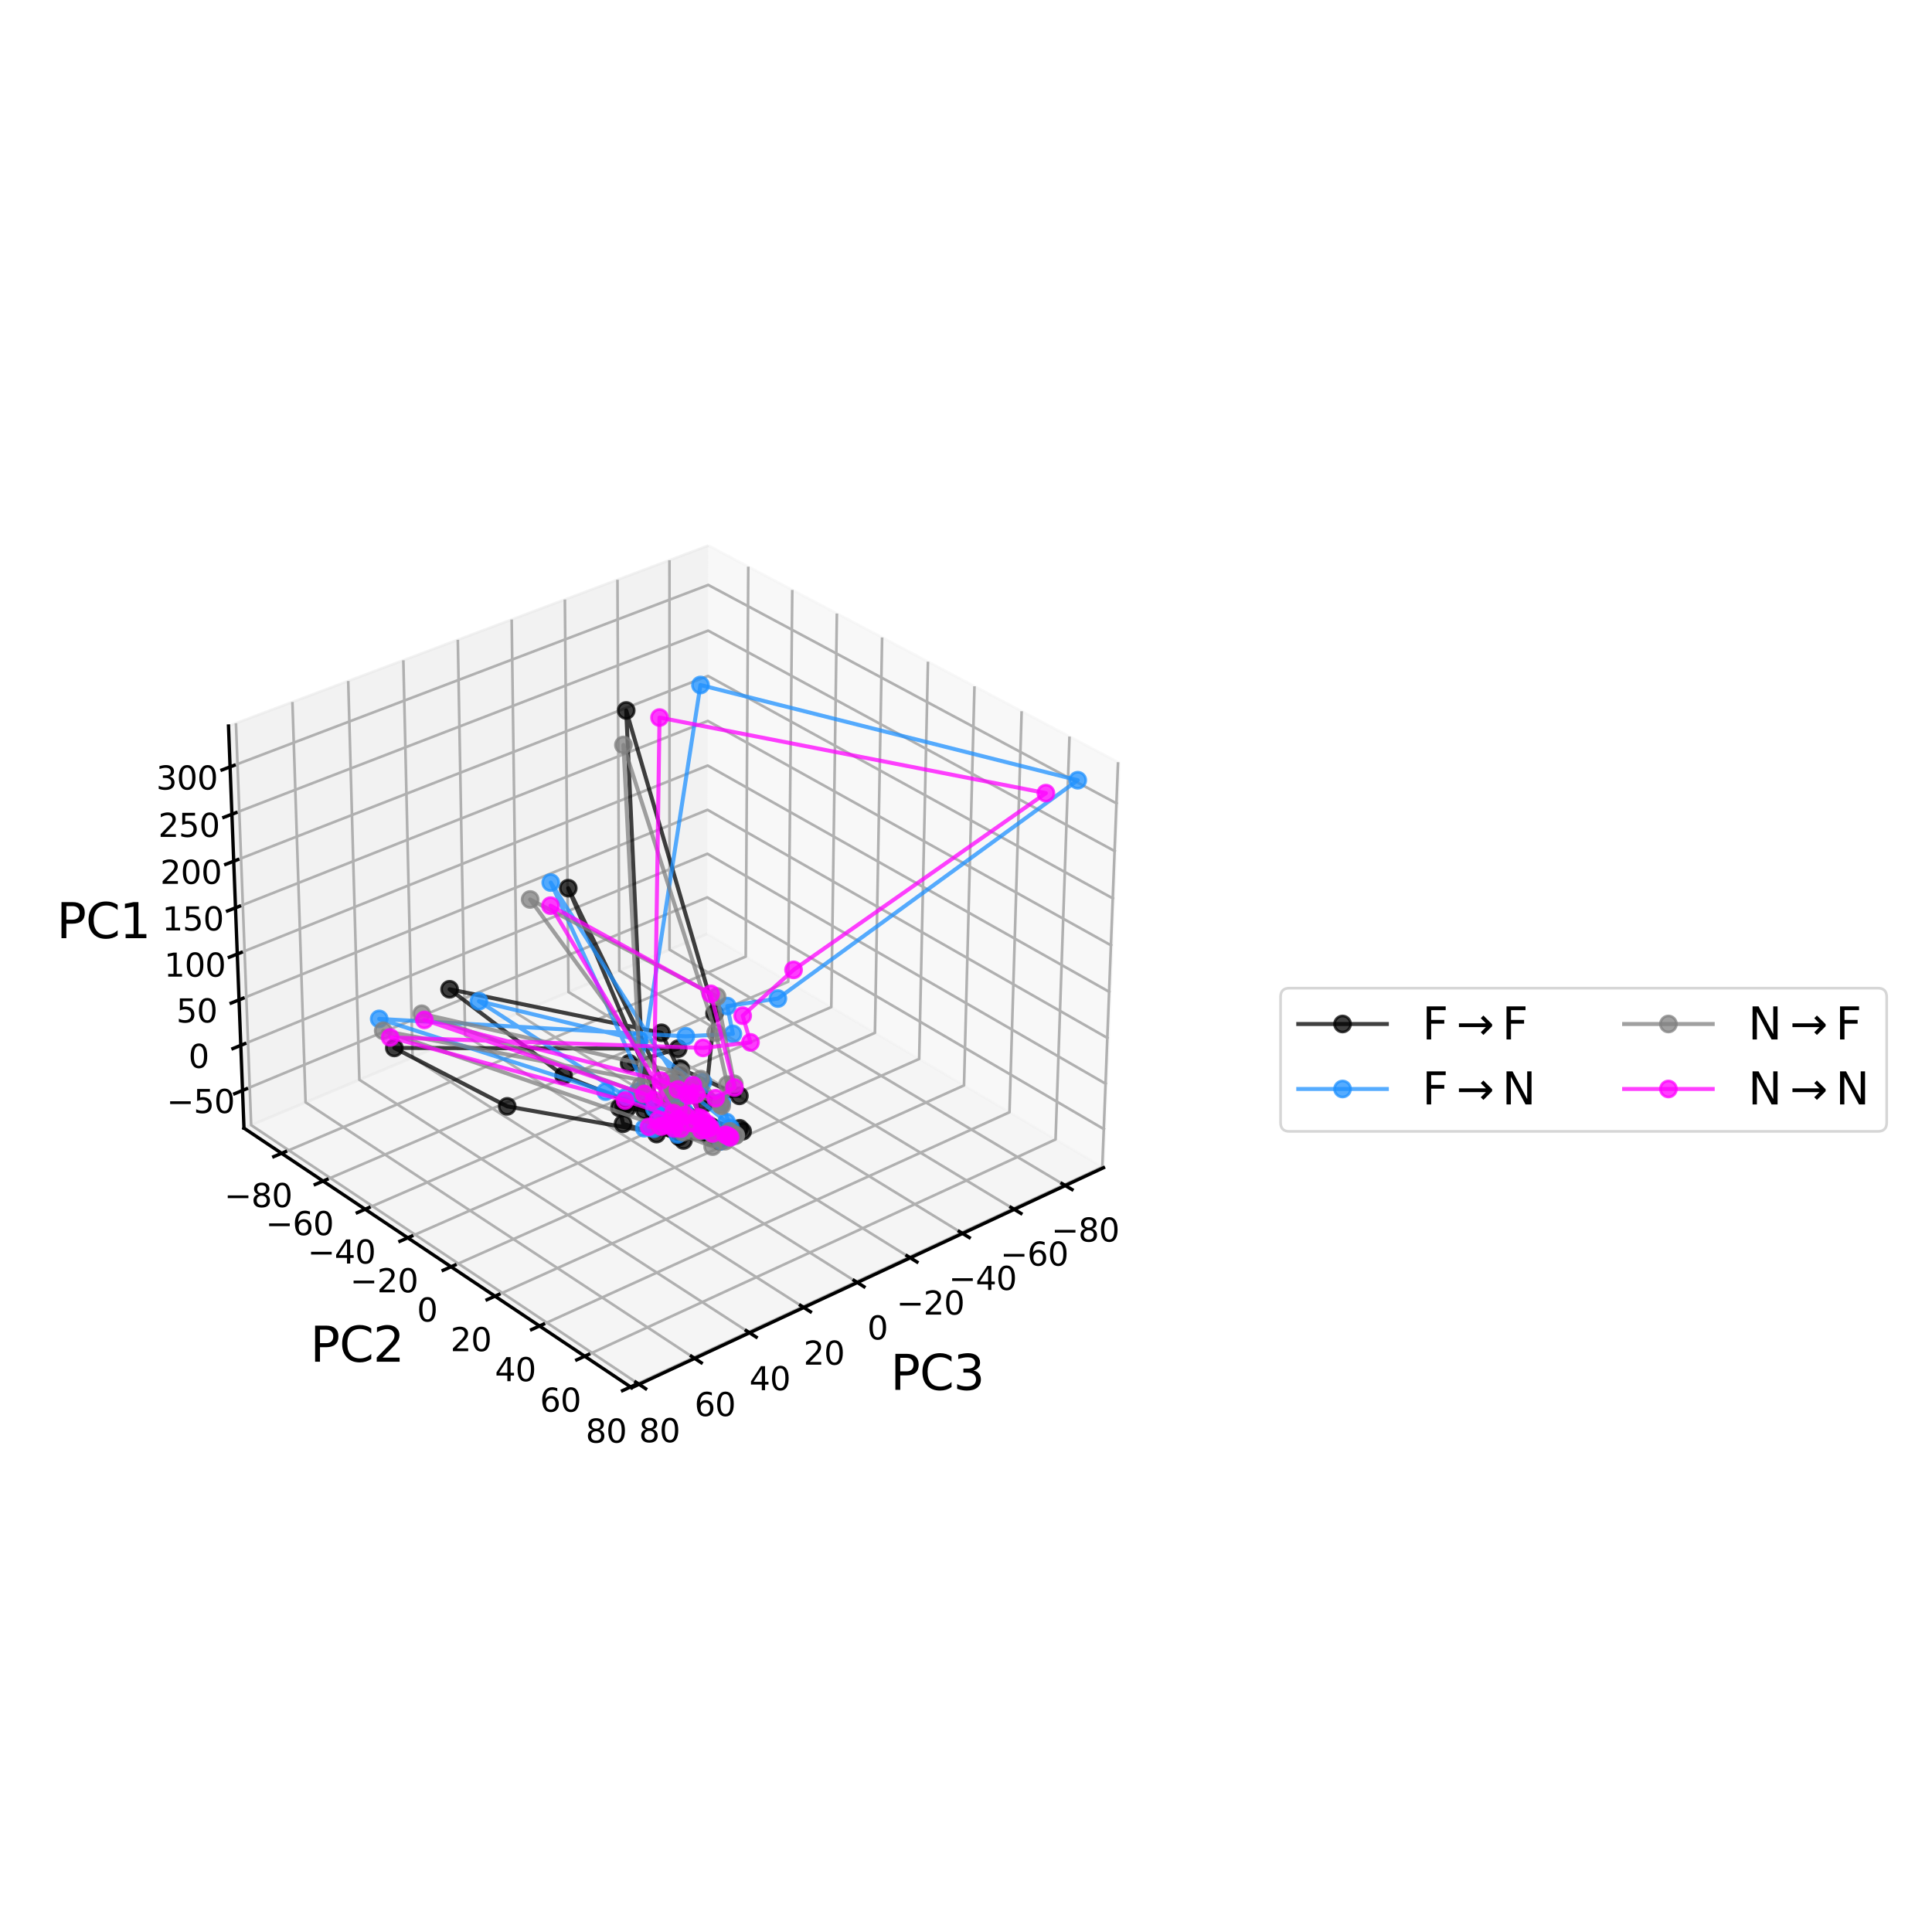 <?xml version="1.0" encoding="utf-8" standalone="no"?>
<!DOCTYPE svg PUBLIC "-//W3C//DTD SVG 1.1//EN"
  "http://www.w3.org/Graphics/SVG/1.1/DTD/svg11.dtd">
<svg xmlns:xlink="http://www.w3.org/1999/xlink" width="720pt" height="720pt" viewBox="0 0 720 720" xmlns="http://www.w3.org/2000/svg" version="1.1">
 <defs>
  <style type="text/css">*{stroke-linejoin: round; stroke-linecap: butt}</style>
 </defs>
 <g id="figure_1">
  <g id="patch_1">
   <path d="M 0 720 
L 720 720 
L 720 0 
L 0 0 
z
" style="fill: #ffffff"/>
  </g>
  <g id="patch_2">
   <path d="M 19.44 584.771 
L 468.981 584.771 
L 468.981 135.229 
L 19.44 135.229 
z
" style="fill: #ffffff"/>
  </g>
  <g id="pane3d_1">
   <g id="patch_3">
    <path d="M 263.541 348.021 
L 411.248 435.176 
L 417.132 284.302 
L 263.996 203.319 
" style="fill: #f2f2f2; opacity: 0.5; stroke: #f2f2f2; stroke-linejoin: miter"/>
   </g>
  </g>
  <g id="pane3d_2">
   <g id="patch_4">
    <path d="M 263.541 348.021 
L 90.922 420.426 
L 85.157 270.572 
L 263.996 203.319 
" style="fill: #e6e6e6; opacity: 0.5; stroke: #e6e6e6; stroke-linejoin: miter"/>
   </g>
  </g>
  <g id="pane3d_3">
   <g id="patch_5">
    <path d="M 263.541 348.021 
L 90.922 420.426 
L 235.425 517.161 
L 411.248 435.176 
" style="fill: #ececec; opacity: 0.5; stroke: #ececec; stroke-linejoin: miter"/>
   </g>
  </g>
  <g id="grid3d_1">
   <g id="Line3DCollection_1">
    <path d="M 397.006 441.816 
L 249.517 353.904 
L 249.49 208.774 
" style="fill: none; stroke: #b0b0b0"/>
    <path d="M 377.977 450.689 
L 230.791 361.758 
L 230.115 216.06 
" style="fill: none; stroke: #b0b0b0"/>
    <path d="M 358.721 459.669 
L 211.854 369.701 
L 210.513 223.432 
" style="fill: none; stroke: #b0b0b0"/>
    <path d="M 339.232 468.756 
L 192.702 377.734 
L 190.682 230.889 
" style="fill: none; stroke: #b0b0b0"/>
    <path d="M 319.507 477.954 
L 173.333 385.859 
L 170.617 238.435 
" style="fill: none; stroke: #b0b0b0"/>
    <path d="M 299.542 487.263 
L 153.741 394.076 
L 150.314 246.07 
" style="fill: none; stroke: #b0b0b0"/>
    <path d="M 279.332 496.687 
L 133.924 402.389 
L 129.768 253.796 
" style="fill: none; stroke: #b0b0b0"/>
    <path d="M 258.872 506.227 
L 113.878 410.797 
L 108.976 261.615 
" style="fill: none; stroke: #b0b0b0"/>
    <path d="M 238.158 515.886 
L 93.597 419.304 
L 87.933 269.528 
" style="fill: none; stroke: #b0b0b0"/>
   </g>
  </g>
  <g id="grid3d_2">
   <g id="Line3DCollection_2">
    <path d="M 278.863 211.181 
L 277.908 356.499 
L 104.937 429.807 
" style="fill: none; stroke: #b0b0b0"/>
    <path d="M 295.258 219.851 
L 293.746 365.844 
L 120.396 440.156 
" style="fill: none; stroke: #b0b0b0"/>
    <path d="M 311.88 228.642 
L 309.795 375.314 
L 136.073 450.651 
" style="fill: none; stroke: #b0b0b0"/>
    <path d="M 328.734 237.555 
L 326.061 384.911 
L 151.972 461.294 
" style="fill: none; stroke: #b0b0b0"/>
    <path d="M 345.825 246.593 
L 342.548 394.639 
L 168.099 472.09 
" style="fill: none; stroke: #b0b0b0"/>
    <path d="M 363.158 255.759 
L 359.26 404.5 
L 184.458 483.041 
" style="fill: none; stroke: #b0b0b0"/>
    <path d="M 380.738 265.056 
L 376.202 414.496 
L 201.054 494.152 
" style="fill: none; stroke: #b0b0b0"/>
    <path d="M 398.57 274.486 
L 393.378 424.631 
L 217.893 505.424 
" style="fill: none; stroke: #b0b0b0"/>
    <path d="M 416.66 284.052 
L 410.794 434.907 
L 234.979 516.862 
" style="fill: none; stroke: #b0b0b0"/>
   </g>
  </g>
  <g id="grid3d_3">
   <g id="Line3DCollection_3">
    <path d="M 90.382 406.375 
L 263.584 334.432 
L 411.799 421.034 
" style="fill: none; stroke: #b0b0b0"/>
    <path d="M 89.735 389.567 
L 263.635 318.181 
L 412.459 404.116 
" style="fill: none; stroke: #b0b0b0"/>
    <path d="M 89.083 372.622 
L 263.686 301.805 
L 413.124 387.058 
" style="fill: none; stroke: #b0b0b0"/>
    <path d="M 88.426 355.539 
L 263.738 285.302 
L 413.795 369.86 
" style="fill: none; stroke: #b0b0b0"/>
    <path d="M 87.764 338.316 
L 263.79 268.67 
L 414.471 352.52 
" style="fill: none; stroke: #b0b0b0"/>
    <path d="M 87.095 320.951 
L 263.843 251.909 
L 415.153 335.036 
" style="fill: none; stroke: #b0b0b0"/>
    <path d="M 86.422 303.443 
L 263.896 235.016 
L 415.841 317.406 
" style="fill: none; stroke: #b0b0b0"/>
    <path d="M 85.743 285.79 
L 263.95 217.991 
L 416.534 299.629 
" style="fill: none; stroke: #b0b0b0"/>
   </g>
  </g>
  <g id="axis3d_1">
   <g id="line2d_1">
    <path d="M 411.248 435.176 
L 235.425 517.161 
" style="fill: none; stroke: #000000; stroke-width: 1.25; stroke-linecap: square"/>
   </g>
   <g id="xtick_1">
    <g id="line2d_2">
     <path d="M 395.753 441.069 
L 399.516 443.313 
" style="fill: none; stroke: #000000; stroke-width: 1.25; stroke-linecap: square"/>
    </g>
    <g id="text_1">
     <!-- −80 -->
     <g transform="translate(391.796 462.708) scale(0.12 -0.12)">
      <defs>
       <path id="DejaVuSans-2212" d="M 678 2272 
L 4684 2272 
L 4684 1741 
L 678 1741 
L 678 2272 
z
" transform="scale(0.016)"/>
       <path id="DejaVuSans-38" d="M 2034 2216 
Q 1584 2216 1326 1975 
Q 1069 1734 1069 1313 
Q 1069 891 1326 650 
Q 1584 409 2034 409 
Q 2484 409 2743 651 
Q 3003 894 3003 1313 
Q 3003 1734 2745 1975 
Q 2488 2216 2034 2216 
z
M 1403 2484 
Q 997 2584 770 2862 
Q 544 3141 544 3541 
Q 544 4100 942 4425 
Q 1341 4750 2034 4750 
Q 2731 4750 3128 4425 
Q 3525 4100 3525 3541 
Q 3525 3141 3298 2862 
Q 3072 2584 2669 2484 
Q 3125 2378 3379 2068 
Q 3634 1759 3634 1313 
Q 3634 634 3220 271 
Q 2806 -91 2034 -91 
Q 1263 -91 848 271 
Q 434 634 434 1313 
Q 434 1759 690 2068 
Q 947 2378 1403 2484 
z
M 1172 3481 
Q 1172 3119 1398 2916 
Q 1625 2713 2034 2713 
Q 2441 2713 2670 2916 
Q 2900 3119 2900 3481 
Q 2900 3844 2670 4047 
Q 2441 4250 2034 4250 
Q 1625 4250 1398 4047 
Q 1172 3844 1172 3481 
z
" transform="scale(0.016)"/>
       <path id="DejaVuSans-30" d="M 2034 4250 
Q 1547 4250 1301 3770 
Q 1056 3291 1056 2328 
Q 1056 1369 1301 889 
Q 1547 409 2034 409 
Q 2525 409 2770 889 
Q 3016 1369 3016 2328 
Q 3016 3291 2770 3770 
Q 2525 4250 2034 4250 
z
M 2034 4750 
Q 2819 4750 3233 4129 
Q 3647 3509 3647 2328 
Q 3647 1150 3233 529 
Q 2819 -91 2034 -91 
Q 1250 -91 836 529 
Q 422 1150 422 2328 
Q 422 3509 836 4129 
Q 1250 4750 2034 4750 
z
" transform="scale(0.016)"/>
      </defs>
      <use xlink:href="#DejaVuSans-2212"/>
      <use xlink:href="#DejaVuSans-38" x="83.789"/>
      <use xlink:href="#DejaVuSans-30" x="147.412"/>
     </g>
    </g>
   </g>
   <g id="xtick_2">
    <g id="line2d_3">
     <path d="M 376.726 449.934 
L 380.483 452.204 
" style="fill: none; stroke: #000000; stroke-width: 1.25; stroke-linecap: square"/>
    </g>
    <g id="text_2">
     <!-- −60 -->
     <g transform="translate(372.786 471.664) scale(0.12 -0.12)">
      <defs>
       <path id="DejaVuSans-36" d="M 2113 2584 
Q 1688 2584 1439 2293 
Q 1191 2003 1191 1497 
Q 1191 994 1439 701 
Q 1688 409 2113 409 
Q 2538 409 2786 701 
Q 3034 994 3034 1497 
Q 3034 2003 2786 2293 
Q 2538 2584 2113 2584 
z
M 3366 4563 
L 3366 3988 
Q 3128 4100 2886 4159 
Q 2644 4219 2406 4219 
Q 1781 4219 1451 3797 
Q 1122 3375 1075 2522 
Q 1259 2794 1537 2939 
Q 1816 3084 2150 3084 
Q 2853 3084 3261 2657 
Q 3669 2231 3669 1497 
Q 3669 778 3244 343 
Q 2819 -91 2113 -91 
Q 1303 -91 875 529 
Q 447 1150 447 2328 
Q 447 3434 972 4092 
Q 1497 4750 2381 4750 
Q 2619 4750 2861 4703 
Q 3103 4656 3366 4563 
z
" transform="scale(0.016)"/>
      </defs>
      <use xlink:href="#DejaVuSans-2212"/>
      <use xlink:href="#DejaVuSans-36" x="83.789"/>
      <use xlink:href="#DejaVuSans-30" x="147.412"/>
     </g>
    </g>
   </g>
   <g id="xtick_3">
    <g id="line2d_4">
     <path d="M 357.472 458.904 
L 361.222 461.201 
" style="fill: none; stroke: #000000; stroke-width: 1.25; stroke-linecap: square"/>
    </g>
    <g id="text_3">
     <!-- −40 -->
     <g transform="translate(353.548 480.726) scale(0.12 -0.12)">
      <defs>
       <path id="DejaVuSans-34" d="M 2419 4116 
L 825 1625 
L 2419 1625 
L 2419 4116 
z
M 2253 4666 
L 3047 4666 
L 3047 1625 
L 3713 1625 
L 3713 1100 
L 3047 1100 
L 3047 0 
L 2419 0 
L 2419 1100 
L 313 1100 
L 313 1709 
L 2253 4666 
z
" transform="scale(0.016)"/>
      </defs>
      <use xlink:href="#DejaVuSans-2212"/>
      <use xlink:href="#DejaVuSans-34" x="83.789"/>
      <use xlink:href="#DejaVuSans-30" x="147.412"/>
     </g>
    </g>
   </g>
   <g id="xtick_4">
    <g id="line2d_5">
     <path d="M 337.986 467.982 
L 341.729 470.307 
" style="fill: none; stroke: #000000; stroke-width: 1.25; stroke-linecap: square"/>
    </g>
    <g id="text_4">
     <!-- −20 -->
     <g transform="translate(334.078 489.898) scale(0.12 -0.12)">
      <defs>
       <path id="DejaVuSans-32" d="M 1228 531 
L 3431 531 
L 3431 0 
L 469 0 
L 469 531 
Q 828 903 1448 1529 
Q 2069 2156 2228 2338 
Q 2531 2678 2651 2914 
Q 2772 3150 2772 3378 
Q 2772 3750 2511 3984 
Q 2250 4219 1831 4219 
Q 1534 4219 1204 4116 
Q 875 4013 500 3803 
L 500 4441 
Q 881 4594 1212 4672 
Q 1544 4750 1819 4750 
Q 2544 4750 2975 4387 
Q 3406 4025 3406 3419 
Q 3406 3131 3298 2873 
Q 3191 2616 2906 2266 
Q 2828 2175 2409 1742 
Q 1991 1309 1228 531 
z
" transform="scale(0.016)"/>
      </defs>
      <use xlink:href="#DejaVuSans-2212"/>
      <use xlink:href="#DejaVuSans-32" x="83.789"/>
      <use xlink:href="#DejaVuSans-30" x="147.412"/>
     </g>
    </g>
   </g>
   <g id="xtick_5">
    <g id="line2d_6">
     <path d="M 318.264 477.17 
L 321.999 479.523 
" style="fill: none; stroke: #000000; stroke-width: 1.25; stroke-linecap: square"/>
    </g>
    <g id="text_5">
     <!-- 0 -->
     <g transform="translate(323.217 499.181) scale(0.12 -0.12)">
      <use xlink:href="#DejaVuSans-30"/>
     </g>
    </g>
   </g>
   <g id="xtick_6">
    <g id="line2d_7">
     <path d="M 298.301 486.47 
L 302.028 488.852 
" style="fill: none; stroke: #000000; stroke-width: 1.25; stroke-linecap: square"/>
    </g>
    <g id="text_6">
     <!-- 20 -->
     <g transform="translate(299.453 508.577) scale(0.12 -0.12)">
      <use xlink:href="#DejaVuSans-32"/>
      <use xlink:href="#DejaVuSans-30" x="63.623"/>
     </g>
    </g>
   </g>
   <g id="xtick_7">
    <g id="line2d_8">
     <path d="M 278.094 495.884 
L 281.812 498.296 
" style="fill: none; stroke: #000000; stroke-width: 1.25; stroke-linecap: square"/>
    </g>
    <g id="text_7">
     <!-- 40 -->
     <g transform="translate(279.261 518.089) scale(0.12 -0.12)">
      <use xlink:href="#DejaVuSans-34"/>
      <use xlink:href="#DejaVuSans-30" x="63.623"/>
     </g>
    </g>
   </g>
   <g id="xtick_8">
    <g id="line2d_9">
     <path d="M 257.637 505.414 
L 261.346 507.856 
" style="fill: none; stroke: #000000; stroke-width: 1.25; stroke-linecap: square"/>
    </g>
    <g id="text_8">
     <!-- 60 -->
     <g transform="translate(258.819 527.719) scale(0.12 -0.12)">
      <use xlink:href="#DejaVuSans-36"/>
      <use xlink:href="#DejaVuSans-30" x="63.623"/>
     </g>
    </g>
   </g>
   <g id="xtick_9">
    <g id="line2d_10">
     <path d="M 236.926 515.063 
L 240.626 517.535 
" style="fill: none; stroke: #000000; stroke-width: 1.25; stroke-linecap: square"/>
    </g>
    <g id="text_9">
     <!-- 80 -->
     <g transform="translate(238.124 537.468) scale(0.12 -0.12)">
      <use xlink:href="#DejaVuSans-38"/>
      <use xlink:href="#DejaVuSans-30" x="63.623"/>
     </g>
    </g>
   </g>
   <g id="text_10">
    <!-- PC3 -->
    <g transform="translate(331.877 517.967) scale(0.18 -0.18)">
     <defs>
      <path id="DejaVuSans-50" d="M 1259 4147 
L 1259 2394 
L 2053 2394 
Q 2494 2394 2734 2622 
Q 2975 2850 2975 3272 
Q 2975 3691 2734 3919 
Q 2494 4147 2053 4147 
L 1259 4147 
z
M 628 4666 
L 2053 4666 
Q 2838 4666 3239 4311 
Q 3641 3956 3641 3272 
Q 3641 2581 3239 2228 
Q 2838 1875 2053 1875 
L 1259 1875 
L 1259 0 
L 628 0 
L 628 4666 
z
" transform="scale(0.016)"/>
      <path id="DejaVuSans-43" d="M 4122 4306 
L 4122 3641 
Q 3803 3938 3442 4084 
Q 3081 4231 2675 4231 
Q 1875 4231 1450 3742 
Q 1025 3253 1025 2328 
Q 1025 1406 1450 917 
Q 1875 428 2675 428 
Q 3081 428 3442 575 
Q 3803 722 4122 1019 
L 4122 359 
Q 3791 134 3420 21 
Q 3050 -91 2638 -91 
Q 1578 -91 968 557 
Q 359 1206 359 2328 
Q 359 3453 968 4101 
Q 1578 4750 2638 4750 
Q 3056 4750 3426 4639 
Q 3797 4528 4122 4306 
z
" transform="scale(0.016)"/>
      <path id="DejaVuSans-33" d="M 2597 2516 
Q 3050 2419 3304 2112 
Q 3559 1806 3559 1356 
Q 3559 666 3084 287 
Q 2609 -91 1734 -91 
Q 1441 -91 1130 -33 
Q 819 25 488 141 
L 488 750 
Q 750 597 1062 519 
Q 1375 441 1716 441 
Q 2309 441 2620 675 
Q 2931 909 2931 1356 
Q 2931 1769 2642 2001 
Q 2353 2234 1838 2234 
L 1294 2234 
L 1294 2753 
L 1863 2753 
Q 2328 2753 2575 2939 
Q 2822 3125 2822 3475 
Q 2822 3834 2567 4026 
Q 2313 4219 1838 4219 
Q 1578 4219 1281 4162 
Q 984 4106 628 3988 
L 628 4550 
Q 988 4650 1302 4700 
Q 1616 4750 1894 4750 
Q 2613 4750 3031 4423 
Q 3450 4097 3450 3541 
Q 3450 3153 3228 2886 
Q 3006 2619 2597 2516 
z
" transform="scale(0.016)"/>
     </defs>
     <use xlink:href="#DejaVuSans-50"/>
     <use xlink:href="#DejaVuSans-43" x="60.303"/>
     <use xlink:href="#DejaVuSans-33" x="130.127"/>
    </g>
   </g>
  </g>
  <g id="axis3d_2">
   <g id="line2d_11">
    <path d="M 90.922 420.426 
L 235.425 517.161 
" style="fill: none; stroke: #000000; stroke-width: 1.25; stroke-linecap: square"/>
   </g>
   <g id="xtick_10">
    <g id="line2d_12">
     <path d="M 106.392 429.191 
L 102.023 431.043 
" style="fill: none; stroke: #000000; stroke-width: 1.25; stroke-linecap: square"/>
    </g>
    <g id="text_11">
     <!-- −80 -->
     <g transform="translate(83.579 449.856) scale(0.12 -0.12)">
      <use xlink:href="#DejaVuSans-2212"/>
      <use xlink:href="#DejaVuSans-38" x="83.789"/>
      <use xlink:href="#DejaVuSans-30" x="147.412"/>
     </g>
    </g>
   </g>
   <g id="xtick_11">
    <g id="line2d_13">
     <path d="M 121.855 439.531 
L 117.474 441.409 
" style="fill: none; stroke: #000000; stroke-width: 1.25; stroke-linecap: square"/>
    </g>
    <g id="text_12">
     <!-- −60 -->
     <g transform="translate(98.99 460.29) scale(0.12 -0.12)">
      <use xlink:href="#DejaVuSans-2212"/>
      <use xlink:href="#DejaVuSans-36" x="83.789"/>
      <use xlink:href="#DejaVuSans-30" x="147.412"/>
     </g>
    </g>
   </g>
   <g id="xtick_12">
    <g id="line2d_14">
     <path d="M 137.536 450.017 
L 133.144 451.921 
" style="fill: none; stroke: #000000; stroke-width: 1.25; stroke-linecap: square"/>
    </g>
    <g id="text_13">
     <!-- −40 -->
     <g transform="translate(114.619 470.871) scale(0.12 -0.12)">
      <use xlink:href="#DejaVuSans-2212"/>
      <use xlink:href="#DejaVuSans-34" x="83.789"/>
      <use xlink:href="#DejaVuSans-30" x="147.412"/>
     </g>
    </g>
   </g>
   <g id="xtick_13">
    <g id="line2d_15">
     <path d="M 153.439 460.651 
L 149.036 462.583 
" style="fill: none; stroke: #000000; stroke-width: 1.25; stroke-linecap: square"/>
    </g>
    <g id="text_14">
     <!-- −20 -->
     <g transform="translate(130.469 481.603) scale(0.12 -0.12)">
      <use xlink:href="#DejaVuSans-2212"/>
      <use xlink:href="#DejaVuSans-32" x="83.789"/>
      <use xlink:href="#DejaVuSans-30" x="147.412"/>
     </g>
    </g>
   </g>
   <g id="xtick_14">
    <g id="line2d_16">
     <path d="M 169.569 471.438 
L 165.156 473.397 
" style="fill: none; stroke: #000000; stroke-width: 1.25; stroke-linecap: square"/>
    </g>
    <g id="text_15">
     <!-- 0 -->
     <g transform="translate(155.392 492.488) scale(0.12 -0.12)">
      <use xlink:href="#DejaVuSans-30"/>
     </g>
    </g>
   </g>
   <g id="xtick_15">
    <g id="line2d_17">
     <path d="M 185.931 482.379 
L 181.507 484.367 
" style="fill: none; stroke: #000000; stroke-width: 1.25; stroke-linecap: square"/>
    </g>
    <g id="text_16">
     <!-- 20 -->
     <g transform="translate(167.883 503.53) scale(0.12 -0.12)">
      <use xlink:href="#DejaVuSans-32"/>
      <use xlink:href="#DejaVuSans-30" x="63.623"/>
     </g>
    </g>
   </g>
   <g id="xtick_16">
    <g id="line2d_18">
     <path d="M 202.531 493.48 
L 198.097 495.497 
" style="fill: none; stroke: #000000; stroke-width: 1.25; stroke-linecap: square"/>
    </g>
    <g id="text_17">
     <!-- 40 -->
     <g transform="translate(184.429 514.732) scale(0.12 -0.12)">
      <use xlink:href="#DejaVuSans-34"/>
      <use xlink:href="#DejaVuSans-30" x="63.623"/>
     </g>
    </g>
   </g>
   <g id="xtick_17">
    <g id="line2d_19">
     <path d="M 219.373 504.742 
L 214.929 506.789 
" style="fill: none; stroke: #000000; stroke-width: 1.25; stroke-linecap: square"/>
    </g>
    <g id="text_18">
     <!-- 60 -->
     <g transform="translate(201.217 526.098) scale(0.12 -0.12)">
      <use xlink:href="#DejaVuSans-36"/>
      <use xlink:href="#DejaVuSans-30" x="63.623"/>
     </g>
    </g>
   </g>
   <g id="xtick_18">
    <g id="line2d_20">
     <path d="M 236.463 516.171 
L 232.008 518.247 
" style="fill: none; stroke: #000000; stroke-width: 1.25; stroke-linecap: square"/>
    </g>
    <g id="text_19">
     <!-- 80 -->
     <g transform="translate(218.252 537.632) scale(0.12 -0.12)">
      <use xlink:href="#DejaVuSans-38"/>
      <use xlink:href="#DejaVuSans-30" x="63.623"/>
     </g>
    </g>
   </g>
   <g id="text_20">
    <!-- PC2 -->
    <g transform="translate(115.623 507.467) scale(0.18 -0.18)">
     <use xlink:href="#DejaVuSans-50"/>
     <use xlink:href="#DejaVuSans-43" x="60.303"/>
     <use xlink:href="#DejaVuSans-32" x="130.127"/>
    </g>
   </g>
  </g>
  <g id="axis3d_3">
   <g id="line2d_21">
    <path d="M 90.922 420.426 
L 85.157 270.572 
" style="fill: none; stroke: #000000; stroke-width: 1.25; stroke-linecap: square"/>
   </g>
   <g id="xtick_19">
    <g id="line2d_22">
     <path d="M 91.839 405.77 
L 87.464 407.587 
" style="fill: none; stroke: #000000; stroke-width: 1.25; stroke-linecap: square"/>
    </g>
    <g id="text_21">
     <!-- −50 -->
     <g transform="translate(62.097 414.781) scale(0.12 -0.12)">
      <defs>
       <path id="DejaVuSans-35" d="M 691 4666 
L 3169 4666 
L 3169 4134 
L 1269 4134 
L 1269 2991 
Q 1406 3038 1543 3061 
Q 1681 3084 1819 3084 
Q 2600 3084 3056 2656 
Q 3513 2228 3513 1497 
Q 3513 744 3044 326 
Q 2575 -91 1722 -91 
Q 1428 -91 1123 -41 
Q 819 9 494 109 
L 494 744 
Q 775 591 1075 516 
Q 1375 441 1709 441 
Q 2250 441 2565 725 
Q 2881 1009 2881 1497 
Q 2881 1984 2565 2268 
Q 2250 2553 1709 2553 
Q 1456 2553 1204 2497 
Q 953 2441 691 2322 
L 691 4666 
z
" transform="scale(0.016)"/>
      </defs>
      <use xlink:href="#DejaVuSans-2212"/>
      <use xlink:href="#DejaVuSans-35" x="83.789"/>
      <use xlink:href="#DejaVuSans-30" x="147.412"/>
     </g>
    </g>
   </g>
   <g id="xtick_20">
    <g id="line2d_23">
     <path d="M 91.198 388.966 
L 86.805 390.77 
" style="fill: none; stroke: #000000; stroke-width: 1.25; stroke-linecap: square"/>
    </g>
    <g id="text_22">
     <!-- 0 -->
     <g transform="translate(70.233 397.978) scale(0.12 -0.12)">
      <use xlink:href="#DejaVuSans-30"/>
     </g>
    </g>
   </g>
   <g id="xtick_21">
    <g id="line2d_24">
     <path d="M 90.553 372.026 
L 86.141 373.815 
" style="fill: none; stroke: #000000; stroke-width: 1.25; stroke-linecap: square"/>
    </g>
    <g id="text_23">
     <!-- 50 -->
     <g transform="translate(65.7 381.038) scale(0.12 -0.12)">
      <use xlink:href="#DejaVuSans-35"/>
      <use xlink:href="#DejaVuSans-30" x="63.623"/>
     </g>
    </g>
   </g>
   <g id="xtick_22">
    <g id="line2d_25">
     <path d="M 89.902 354.948 
L 85.471 356.723 
" style="fill: none; stroke: #000000; stroke-width: 1.25; stroke-linecap: square"/>
    </g>
    <g id="text_24">
     <!-- 100 -->
     <g transform="translate(61.162 363.961) scale(0.12 -0.12)">
      <defs>
       <path id="DejaVuSans-31" d="M 794 531 
L 1825 531 
L 1825 4091 
L 703 3866 
L 703 4441 
L 1819 4666 
L 2450 4666 
L 2450 531 
L 3481 531 
L 3481 0 
L 794 0 
L 794 531 
z
" transform="scale(0.016)"/>
      </defs>
      <use xlink:href="#DejaVuSans-31"/>
      <use xlink:href="#DejaVuSans-30" x="63.623"/>
      <use xlink:href="#DejaVuSans-30" x="127.246"/>
     </g>
    </g>
   </g>
   <g id="xtick_23">
    <g id="line2d_26">
     <path d="M 89.246 337.729 
L 84.796 339.49 
" style="fill: none; stroke: #000000; stroke-width: 1.25; stroke-linecap: square"/>
    </g>
    <g id="text_25">
     <!-- 150 -->
     <g transform="translate(60.435 346.744) scale(0.12 -0.12)">
      <use xlink:href="#DejaVuSans-31"/>
      <use xlink:href="#DejaVuSans-35" x="63.623"/>
      <use xlink:href="#DejaVuSans-30" x="127.246"/>
     </g>
    </g>
   </g>
   <g id="xtick_24">
    <g id="line2d_27">
     <path d="M 88.584 320.37 
L 84.115 322.115 
" style="fill: none; stroke: #000000; stroke-width: 1.25; stroke-linecap: square"/>
    </g>
    <g id="text_26">
     <!-- 200 -->
     <g transform="translate(59.702 329.385) scale(0.12 -0.12)">
      <use xlink:href="#DejaVuSans-32"/>
      <use xlink:href="#DejaVuSans-30" x="63.623"/>
      <use xlink:href="#DejaVuSans-30" x="127.246"/>
     </g>
    </g>
   </g>
   <g id="xtick_25">
    <g id="line2d_28">
     <path d="M 87.917 302.867 
L 83.428 304.597 
" style="fill: none; stroke: #000000; stroke-width: 1.25; stroke-linecap: square"/>
    </g>
    <g id="text_27">
     <!-- 250 -->
     <g transform="translate(58.963 311.883) scale(0.12 -0.12)">
      <use xlink:href="#DejaVuSans-32"/>
      <use xlink:href="#DejaVuSans-35" x="63.623"/>
      <use xlink:href="#DejaVuSans-30" x="127.246"/>
     </g>
    </g>
   </g>
   <g id="xtick_26">
    <g id="line2d_29">
     <path d="M 87.244 285.219 
L 82.736 286.934 
" style="fill: none; stroke: #000000; stroke-width: 1.25; stroke-linecap: square"/>
    </g>
    <g id="text_28">
     <!-- 300 -->
     <g transform="translate(58.218 294.236) scale(0.12 -0.12)">
      <use xlink:href="#DejaVuSans-33"/>
      <use xlink:href="#DejaVuSans-30" x="63.623"/>
      <use xlink:href="#DejaVuSans-30" x="127.246"/>
     </g>
    </g>
   </g>
   <g id="text_29">
    <!-- PC1 -->
    <g transform="translate(21.106 349.629) scale(0.18 -0.18)">
     <use xlink:href="#DejaVuSans-50"/>
     <use xlink:href="#DejaVuSans-43" x="60.303"/>
     <use xlink:href="#DejaVuSans-31" x="130.127"/>
    </g>
   </g>
  </g>
  <g id="axes_1">
   <g id="line2d_30">
    <path d="M 253.637 398.24 
L 275.546 408.391 
L 251.103 409.186 
L 271.024 422.044 
L 264.983 419.78 
L 262.451 422.202 
L 248.205 417.192 
L 211.769 330.995 
L 251.364 412.308 
L 276.763 421.608 
L 275.626 420.473 
L 264.771 423.912 
L 246.516 384.892 
L 167.551 368.671 
L 210.028 400.844 
L 251.387 417.366 
L 254.723 425.031 
L 256.812 419.262 
L 240.241 413.807 
L 233.687 413.053 
L 249.753 411.458 
L 243.606 414.456 
L 245.991 417.503 
L 247.72 418.922 
L 252.599 416.763 
L 239.991 410.245 
L 233.368 264.771 
L 266.294 377.644 
L 262.766 411.123 
L 252.099 408.05 
L 234.468 396.252 
L 252.741 390.81 
L 146.951 390.533 
L 189.024 412.305 
L 253.087 423.69 
L 268.183 425.342 
L 249.008 419.444 
L 250.151 420.682 
L 254.575 417.621 
L 232.463 412.057 
L 230.828 412.847 
L 232.201 418.787 
L 244.675 422.632 
L 262.064 421.717 
" clip-path="url(#p8a1a96d42d)" style="fill: none; stroke: #000000; stroke-opacity: 0.75; stroke-width: 1.5; stroke-linecap: square"/>
    <defs>
     <path id="m121f50ce70" d="M 0 3 
C 0.796 3 1.559 2.684 2.121 2.121 
C 2.684 1.559 3 0.796 3 0 
C 3 -0.796 2.684 -1.559 2.121 -2.121 
C 1.559 -2.684 0.796 -3 0 -3 
C -0.796 -3 -1.559 -2.684 -2.121 -2.121 
C -2.684 -1.559 -3 -0.796 -3 0 
C -3 0.796 -2.684 1.559 -2.121 2.121 
C -1.559 2.684 -0.796 3 0 3 
z
" style="stroke: #000000; stroke-opacity: 0.75"/>
    </defs>
    <g clip-path="url(#p8a1a96d42d)">
     <use xlink:href="#m121f50ce70" x="253.637" y="398.24" style="fill-opacity: 0.75; stroke: #000000; stroke-opacity: 0.75"/>
     <use xlink:href="#m121f50ce70" x="275.546" y="408.391" style="fill-opacity: 0.75; stroke: #000000; stroke-opacity: 0.75"/>
     <use xlink:href="#m121f50ce70" x="251.103" y="409.186" style="fill-opacity: 0.75; stroke: #000000; stroke-opacity: 0.75"/>
     <use xlink:href="#m121f50ce70" x="271.024" y="422.044" style="fill-opacity: 0.75; stroke: #000000; stroke-opacity: 0.75"/>
     <use xlink:href="#m121f50ce70" x="264.983" y="419.78" style="fill-opacity: 0.75; stroke: #000000; stroke-opacity: 0.75"/>
     <use xlink:href="#m121f50ce70" x="262.451" y="422.202" style="fill-opacity: 0.75; stroke: #000000; stroke-opacity: 0.75"/>
     <use xlink:href="#m121f50ce70" x="248.205" y="417.192" style="fill-opacity: 0.75; stroke: #000000; stroke-opacity: 0.75"/>
     <use xlink:href="#m121f50ce70" x="211.769" y="330.995" style="fill-opacity: 0.75; stroke: #000000; stroke-opacity: 0.75"/>
     <use xlink:href="#m121f50ce70" x="251.364" y="412.308" style="fill-opacity: 0.75; stroke: #000000; stroke-opacity: 0.75"/>
     <use xlink:href="#m121f50ce70" x="276.763" y="421.608" style="fill-opacity: 0.75; stroke: #000000; stroke-opacity: 0.75"/>
     <use xlink:href="#m121f50ce70" x="275.626" y="420.473" style="fill-opacity: 0.75; stroke: #000000; stroke-opacity: 0.75"/>
     <use xlink:href="#m121f50ce70" x="264.771" y="423.912" style="fill-opacity: 0.75; stroke: #000000; stroke-opacity: 0.75"/>
     <use xlink:href="#m121f50ce70" x="246.516" y="384.892" style="fill-opacity: 0.75; stroke: #000000; stroke-opacity: 0.75"/>
     <use xlink:href="#m121f50ce70" x="167.551" y="368.671" style="fill-opacity: 0.75; stroke: #000000; stroke-opacity: 0.75"/>
     <use xlink:href="#m121f50ce70" x="210.028" y="400.844" style="fill-opacity: 0.75; stroke: #000000; stroke-opacity: 0.75"/>
     <use xlink:href="#m121f50ce70" x="251.387" y="417.366" style="fill-opacity: 0.75; stroke: #000000; stroke-opacity: 0.75"/>
     <use xlink:href="#m121f50ce70" x="254.723" y="425.031" style="fill-opacity: 0.75; stroke: #000000; stroke-opacity: 0.75"/>
     <use xlink:href="#m121f50ce70" x="256.812" y="419.262" style="fill-opacity: 0.75; stroke: #000000; stroke-opacity: 0.75"/>
     <use xlink:href="#m121f50ce70" x="240.241" y="413.807" style="fill-opacity: 0.75; stroke: #000000; stroke-opacity: 0.75"/>
     <use xlink:href="#m121f50ce70" x="233.687" y="413.053" style="fill-opacity: 0.75; stroke: #000000; stroke-opacity: 0.75"/>
     <use xlink:href="#m121f50ce70" x="249.753" y="411.458" style="fill-opacity: 0.75; stroke: #000000; stroke-opacity: 0.75"/>
     <use xlink:href="#m121f50ce70" x="243.606" y="414.456" style="fill-opacity: 0.75; stroke: #000000; stroke-opacity: 0.75"/>
     <use xlink:href="#m121f50ce70" x="245.991" y="417.503" style="fill-opacity: 0.75; stroke: #000000; stroke-opacity: 0.75"/>
     <use xlink:href="#m121f50ce70" x="247.72" y="418.922" style="fill-opacity: 0.75; stroke: #000000; stroke-opacity: 0.75"/>
     <use xlink:href="#m121f50ce70" x="252.599" y="416.763" style="fill-opacity: 0.75; stroke: #000000; stroke-opacity: 0.75"/>
     <use xlink:href="#m121f50ce70" x="239.991" y="410.245" style="fill-opacity: 0.75; stroke: #000000; stroke-opacity: 0.75"/>
     <use xlink:href="#m121f50ce70" x="233.368" y="264.771" style="fill-opacity: 0.75; stroke: #000000; stroke-opacity: 0.75"/>
     <use xlink:href="#m121f50ce70" x="266.294" y="377.644" style="fill-opacity: 0.75; stroke: #000000; stroke-opacity: 0.75"/>
     <use xlink:href="#m121f50ce70" x="262.766" y="411.123" style="fill-opacity: 0.75; stroke: #000000; stroke-opacity: 0.75"/>
     <use xlink:href="#m121f50ce70" x="252.099" y="408.05" style="fill-opacity: 0.75; stroke: #000000; stroke-opacity: 0.75"/>
     <use xlink:href="#m121f50ce70" x="234.468" y="396.252" style="fill-opacity: 0.75; stroke: #000000; stroke-opacity: 0.75"/>
     <use xlink:href="#m121f50ce70" x="252.741" y="390.81" style="fill-opacity: 0.75; stroke: #000000; stroke-opacity: 0.75"/>
     <use xlink:href="#m121f50ce70" x="146.951" y="390.533" style="fill-opacity: 0.75; stroke: #000000; stroke-opacity: 0.75"/>
     <use xlink:href="#m121f50ce70" x="189.024" y="412.305" style="fill-opacity: 0.75; stroke: #000000; stroke-opacity: 0.75"/>
     <use xlink:href="#m121f50ce70" x="253.087" y="423.69" style="fill-opacity: 0.75; stroke: #000000; stroke-opacity: 0.75"/>
     <use xlink:href="#m121f50ce70" x="268.183" y="425.342" style="fill-opacity: 0.75; stroke: #000000; stroke-opacity: 0.75"/>
     <use xlink:href="#m121f50ce70" x="249.008" y="419.444" style="fill-opacity: 0.75; stroke: #000000; stroke-opacity: 0.75"/>
     <use xlink:href="#m121f50ce70" x="250.151" y="420.682" style="fill-opacity: 0.75; stroke: #000000; stroke-opacity: 0.75"/>
     <use xlink:href="#m121f50ce70" x="254.575" y="417.621" style="fill-opacity: 0.75; stroke: #000000; stroke-opacity: 0.75"/>
     <use xlink:href="#m121f50ce70" x="232.463" y="412.057" style="fill-opacity: 0.75; stroke: #000000; stroke-opacity: 0.75"/>
     <use xlink:href="#m121f50ce70" x="230.828" y="412.847" style="fill-opacity: 0.75; stroke: #000000; stroke-opacity: 0.75"/>
     <use xlink:href="#m121f50ce70" x="232.201" y="418.787" style="fill-opacity: 0.75; stroke: #000000; stroke-opacity: 0.75"/>
     <use xlink:href="#m121f50ce70" x="244.675" y="422.632" style="fill-opacity: 0.75; stroke: #000000; stroke-opacity: 0.75"/>
     <use xlink:href="#m121f50ce70" x="262.064" y="421.717" style="fill-opacity: 0.75; stroke: #000000; stroke-opacity: 0.75"/>
    </g>
   </g>
   <g id="line2d_31">
    <path d="M 251.206 409.137 
L 251.865 404.132 
L 254.998 414.042 
L 257.226 418.729 
L 258.942 420.457 
L 254.845 416.857 
L 243.894 413.147 
L 205.243 328.904 
L 253.536 404.271 
L 270.774 418.171 
L 272.297 420.36 
L 268.979 410.691 
L 238.287 387.624 
L 178.485 373.11 
L 233.405 408.745 
L 268.725 425.254 
L 272.321 423.665 
L 264.233 421.619 
L 249.163 414.277 
L 261.969 403.227 
L 252.347 409.19 
L 256.505 420.486 
L 260.203 417.52 
L 250.975 417.464 
L 246.841 415.643 
L 237.533 406.945 
L 261.043 255.286 
L 401.641 290.766 
L 289.887 372.132 
L 271.028 374.941 
L 273.131 385.295 
L 255.598 386.2 
L 141.313 379.711 
L 225.691 406.83 
L 264.845 420.32 
L 255.863 416.138 
L 240.086 420.448 
L 242.189 420.221 
L 243.659 420.682 
L 243.959 419.744 
L 252.53 422.776 
L 254.295 420.894 
L 251.416 418.543 
L 261.377 419.267 
" clip-path="url(#p8a1a96d42d)" style="fill: none; stroke: #1e90ff; stroke-opacity: 0.75; stroke-width: 1.5; stroke-linecap: square"/>
    <defs>
     <path id="maffc89194c" d="M 0 3 
C 0.796 3 1.559 2.684 2.121 2.121 
C 2.684 1.559 3 0.796 3 0 
C 3 -0.796 2.684 -1.559 2.121 -2.121 
C 1.559 -2.684 0.796 -3 0 -3 
C -0.796 -3 -1.559 -2.684 -2.121 -2.121 
C -2.684 -1.559 -3 -0.796 -3 0 
C -3 0.796 -2.684 1.559 -2.121 2.121 
C -1.559 2.684 -0.796 3 0 3 
z
" style="stroke: #1e90ff; stroke-opacity: 0.75"/>
    </defs>
    <g clip-path="url(#p8a1a96d42d)">
     <use xlink:href="#maffc89194c" x="251.206" y="409.137" style="fill: #1e90ff; fill-opacity: 0.75; stroke: #1e90ff; stroke-opacity: 0.75"/>
     <use xlink:href="#maffc89194c" x="251.865" y="404.132" style="fill: #1e90ff; fill-opacity: 0.75; stroke: #1e90ff; stroke-opacity: 0.75"/>
     <use xlink:href="#maffc89194c" x="254.998" y="414.042" style="fill: #1e90ff; fill-opacity: 0.75; stroke: #1e90ff; stroke-opacity: 0.75"/>
     <use xlink:href="#maffc89194c" x="257.226" y="418.729" style="fill: #1e90ff; fill-opacity: 0.75; stroke: #1e90ff; stroke-opacity: 0.75"/>
     <use xlink:href="#maffc89194c" x="258.942" y="420.457" style="fill: #1e90ff; fill-opacity: 0.75; stroke: #1e90ff; stroke-opacity: 0.75"/>
     <use xlink:href="#maffc89194c" x="254.845" y="416.857" style="fill: #1e90ff; fill-opacity: 0.75; stroke: #1e90ff; stroke-opacity: 0.75"/>
     <use xlink:href="#maffc89194c" x="243.894" y="413.147" style="fill: #1e90ff; fill-opacity: 0.75; stroke: #1e90ff; stroke-opacity: 0.75"/>
     <use xlink:href="#maffc89194c" x="205.243" y="328.904" style="fill: #1e90ff; fill-opacity: 0.75; stroke: #1e90ff; stroke-opacity: 0.75"/>
     <use xlink:href="#maffc89194c" x="253.536" y="404.271" style="fill: #1e90ff; fill-opacity: 0.75; stroke: #1e90ff; stroke-opacity: 0.75"/>
     <use xlink:href="#maffc89194c" x="270.774" y="418.171" style="fill: #1e90ff; fill-opacity: 0.75; stroke: #1e90ff; stroke-opacity: 0.75"/>
     <use xlink:href="#maffc89194c" x="272.297" y="420.36" style="fill: #1e90ff; fill-opacity: 0.75; stroke: #1e90ff; stroke-opacity: 0.75"/>
     <use xlink:href="#maffc89194c" x="268.979" y="410.691" style="fill: #1e90ff; fill-opacity: 0.75; stroke: #1e90ff; stroke-opacity: 0.75"/>
     <use xlink:href="#maffc89194c" x="238.287" y="387.624" style="fill: #1e90ff; fill-opacity: 0.75; stroke: #1e90ff; stroke-opacity: 0.75"/>
     <use xlink:href="#maffc89194c" x="178.485" y="373.11" style="fill: #1e90ff; fill-opacity: 0.75; stroke: #1e90ff; stroke-opacity: 0.75"/>
     <use xlink:href="#maffc89194c" x="233.405" y="408.745" style="fill: #1e90ff; fill-opacity: 0.75; stroke: #1e90ff; stroke-opacity: 0.75"/>
     <use xlink:href="#maffc89194c" x="268.725" y="425.254" style="fill: #1e90ff; fill-opacity: 0.75; stroke: #1e90ff; stroke-opacity: 0.75"/>
     <use xlink:href="#maffc89194c" x="272.321" y="423.665" style="fill: #1e90ff; fill-opacity: 0.75; stroke: #1e90ff; stroke-opacity: 0.75"/>
     <use xlink:href="#maffc89194c" x="264.233" y="421.619" style="fill: #1e90ff; fill-opacity: 0.75; stroke: #1e90ff; stroke-opacity: 0.75"/>
     <use xlink:href="#maffc89194c" x="249.163" y="414.277" style="fill: #1e90ff; fill-opacity: 0.75; stroke: #1e90ff; stroke-opacity: 0.75"/>
     <use xlink:href="#maffc89194c" x="261.969" y="403.227" style="fill: #1e90ff; fill-opacity: 0.75; stroke: #1e90ff; stroke-opacity: 0.75"/>
     <use xlink:href="#maffc89194c" x="252.347" y="409.19" style="fill: #1e90ff; fill-opacity: 0.75; stroke: #1e90ff; stroke-opacity: 0.75"/>
     <use xlink:href="#maffc89194c" x="256.505" y="420.486" style="fill: #1e90ff; fill-opacity: 0.75; stroke: #1e90ff; stroke-opacity: 0.75"/>
     <use xlink:href="#maffc89194c" x="260.203" y="417.52" style="fill: #1e90ff; fill-opacity: 0.75; stroke: #1e90ff; stroke-opacity: 0.75"/>
     <use xlink:href="#maffc89194c" x="250.975" y="417.464" style="fill: #1e90ff; fill-opacity: 0.75; stroke: #1e90ff; stroke-opacity: 0.75"/>
     <use xlink:href="#maffc89194c" x="246.841" y="415.643" style="fill: #1e90ff; fill-opacity: 0.75; stroke: #1e90ff; stroke-opacity: 0.75"/>
     <use xlink:href="#maffc89194c" x="237.533" y="406.945" style="fill: #1e90ff; fill-opacity: 0.75; stroke: #1e90ff; stroke-opacity: 0.75"/>
     <use xlink:href="#maffc89194c" x="261.043" y="255.286" style="fill: #1e90ff; fill-opacity: 0.75; stroke: #1e90ff; stroke-opacity: 0.75"/>
     <use xlink:href="#maffc89194c" x="401.641" y="290.766" style="fill: #1e90ff; fill-opacity: 0.75; stroke: #1e90ff; stroke-opacity: 0.75"/>
     <use xlink:href="#maffc89194c" x="289.887" y="372.132" style="fill: #1e90ff; fill-opacity: 0.75; stroke: #1e90ff; stroke-opacity: 0.75"/>
     <use xlink:href="#maffc89194c" x="271.028" y="374.941" style="fill: #1e90ff; fill-opacity: 0.75; stroke: #1e90ff; stroke-opacity: 0.75"/>
     <use xlink:href="#maffc89194c" x="273.131" y="385.295" style="fill: #1e90ff; fill-opacity: 0.75; stroke: #1e90ff; stroke-opacity: 0.75"/>
     <use xlink:href="#maffc89194c" x="255.598" y="386.2" style="fill: #1e90ff; fill-opacity: 0.75; stroke: #1e90ff; stroke-opacity: 0.75"/>
     <use xlink:href="#maffc89194c" x="141.313" y="379.711" style="fill: #1e90ff; fill-opacity: 0.75; stroke: #1e90ff; stroke-opacity: 0.75"/>
     <use xlink:href="#maffc89194c" x="225.691" y="406.83" style="fill: #1e90ff; fill-opacity: 0.75; stroke: #1e90ff; stroke-opacity: 0.75"/>
     <use xlink:href="#maffc89194c" x="264.845" y="420.32" style="fill: #1e90ff; fill-opacity: 0.75; stroke: #1e90ff; stroke-opacity: 0.75"/>
     <use xlink:href="#maffc89194c" x="255.863" y="416.138" style="fill: #1e90ff; fill-opacity: 0.75; stroke: #1e90ff; stroke-opacity: 0.75"/>
     <use xlink:href="#maffc89194c" x="240.086" y="420.448" style="fill: #1e90ff; fill-opacity: 0.75; stroke: #1e90ff; stroke-opacity: 0.75"/>
     <use xlink:href="#maffc89194c" x="242.189" y="420.221" style="fill: #1e90ff; fill-opacity: 0.75; stroke: #1e90ff; stroke-opacity: 0.75"/>
     <use xlink:href="#maffc89194c" x="243.659" y="420.682" style="fill: #1e90ff; fill-opacity: 0.75; stroke: #1e90ff; stroke-opacity: 0.75"/>
     <use xlink:href="#maffc89194c" x="243.959" y="419.744" style="fill: #1e90ff; fill-opacity: 0.75; stroke: #1e90ff; stroke-opacity: 0.75"/>
     <use xlink:href="#maffc89194c" x="252.53" y="422.776" style="fill: #1e90ff; fill-opacity: 0.75; stroke: #1e90ff; stroke-opacity: 0.75"/>
     <use xlink:href="#maffc89194c" x="254.295" y="420.894" style="fill: #1e90ff; fill-opacity: 0.75; stroke: #1e90ff; stroke-opacity: 0.75"/>
     <use xlink:href="#maffc89194c" x="251.416" y="418.543" style="fill: #1e90ff; fill-opacity: 0.75; stroke: #1e90ff; stroke-opacity: 0.75"/>
     <use xlink:href="#maffc89194c" x="261.377" y="419.267" style="fill: #1e90ff; fill-opacity: 0.75; stroke: #1e90ff; stroke-opacity: 0.75"/>
    </g>
   </g>
   <g id="line2d_32">
    <path d="M 257.35 405.54 
L 256.838 408.052 
L 256.056 416.533 
L 261.352 418.875 
L 264.251 420.31 
L 261.762 418.636 
L 257.587 417.382 
L 197.565 335.208 
L 267.22 371.373 
L 273.619 403.897 
L 268.959 412.11 
L 259.776 407.837 
L 253.759 399.808 
L 157.172 377.806 
L 239.609 407.661 
L 274.123 423.213 
L 274.195 422.997 
L 271.94 421.609 
L 251.304 414.049 
L 249.648 402.344 
L 250.619 405.721 
L 257.692 418.129 
L 265.801 422.56 
L 263.439 419.276 
L 256.427 417.006 
L 238.779 404.765 
L 232.331 277.628 
L 266.715 384.855 
L 271.073 404.206 
L 268.561 411.723 
L 261.119 402.159 
L 256.039 405.803 
L 142.816 384.131 
L 245.746 419.65 
L 265.583 427.321 
L 270.212 425.3 
L 252.735 417.263 
L 248.756 407.165 
L 250.391 403.726 
L 253.302 414.352 
L 254.502 421.977 
L 260.107 421.432 
L 261.144 421.405 
L 264.578 421.471 
" clip-path="url(#p8a1a96d42d)" style="fill: none; stroke: #808080; stroke-opacity: 0.75; stroke-width: 1.5; stroke-linecap: square"/>
    <defs>
     <path id="m255da902ad" d="M 0 3 
C 0.796 3 1.559 2.684 2.121 2.121 
C 2.684 1.559 3 0.796 3 0 
C 3 -0.796 2.684 -1.559 2.121 -2.121 
C 1.559 -2.684 0.796 -3 0 -3 
C -0.796 -3 -1.559 -2.684 -2.121 -2.121 
C -2.684 -1.559 -3 -0.796 -3 0 
C -3 0.796 -2.684 1.559 -2.121 2.121 
C -1.559 2.684 -0.796 3 0 3 
z
" style="stroke: #808080; stroke-opacity: 0.75"/>
    </defs>
    <g clip-path="url(#p8a1a96d42d)">
     <use xlink:href="#m255da902ad" x="257.35" y="405.54" style="fill: #808080; fill-opacity: 0.75; stroke: #808080; stroke-opacity: 0.75"/>
     <use xlink:href="#m255da902ad" x="256.838" y="408.052" style="fill: #808080; fill-opacity: 0.75; stroke: #808080; stroke-opacity: 0.75"/>
     <use xlink:href="#m255da902ad" x="256.056" y="416.533" style="fill: #808080; fill-opacity: 0.75; stroke: #808080; stroke-opacity: 0.75"/>
     <use xlink:href="#m255da902ad" x="261.352" y="418.875" style="fill: #808080; fill-opacity: 0.75; stroke: #808080; stroke-opacity: 0.75"/>
     <use xlink:href="#m255da902ad" x="264.251" y="420.31" style="fill: #808080; fill-opacity: 0.75; stroke: #808080; stroke-opacity: 0.75"/>
     <use xlink:href="#m255da902ad" x="261.762" y="418.636" style="fill: #808080; fill-opacity: 0.75; stroke: #808080; stroke-opacity: 0.75"/>
     <use xlink:href="#m255da902ad" x="257.587" y="417.382" style="fill: #808080; fill-opacity: 0.75; stroke: #808080; stroke-opacity: 0.75"/>
     <use xlink:href="#m255da902ad" x="197.565" y="335.208" style="fill: #808080; fill-opacity: 0.75; stroke: #808080; stroke-opacity: 0.75"/>
     <use xlink:href="#m255da902ad" x="267.22" y="371.373" style="fill: #808080; fill-opacity: 0.75; stroke: #808080; stroke-opacity: 0.75"/>
     <use xlink:href="#m255da902ad" x="273.619" y="403.897" style="fill: #808080; fill-opacity: 0.75; stroke: #808080; stroke-opacity: 0.75"/>
     <use xlink:href="#m255da902ad" x="268.959" y="412.11" style="fill: #808080; fill-opacity: 0.75; stroke: #808080; stroke-opacity: 0.75"/>
     <use xlink:href="#m255da902ad" x="259.776" y="407.837" style="fill: #808080; fill-opacity: 0.75; stroke: #808080; stroke-opacity: 0.75"/>
     <use xlink:href="#m255da902ad" x="253.759" y="399.808" style="fill: #808080; fill-opacity: 0.75; stroke: #808080; stroke-opacity: 0.75"/>
     <use xlink:href="#m255da902ad" x="157.172" y="377.806" style="fill: #808080; fill-opacity: 0.75; stroke: #808080; stroke-opacity: 0.75"/>
     <use xlink:href="#m255da902ad" x="239.609" y="407.661" style="fill: #808080; fill-opacity: 0.75; stroke: #808080; stroke-opacity: 0.75"/>
     <use xlink:href="#m255da902ad" x="274.123" y="423.213" style="fill: #808080; fill-opacity: 0.75; stroke: #808080; stroke-opacity: 0.75"/>
     <use xlink:href="#m255da902ad" x="274.195" y="422.997" style="fill: #808080; fill-opacity: 0.75; stroke: #808080; stroke-opacity: 0.75"/>
     <use xlink:href="#m255da902ad" x="271.94" y="421.609" style="fill: #808080; fill-opacity: 0.75; stroke: #808080; stroke-opacity: 0.75"/>
     <use xlink:href="#m255da902ad" x="251.304" y="414.049" style="fill: #808080; fill-opacity: 0.75; stroke: #808080; stroke-opacity: 0.75"/>
     <use xlink:href="#m255da902ad" x="249.648" y="402.344" style="fill: #808080; fill-opacity: 0.75; stroke: #808080; stroke-opacity: 0.75"/>
     <use xlink:href="#m255da902ad" x="250.619" y="405.721" style="fill: #808080; fill-opacity: 0.75; stroke: #808080; stroke-opacity: 0.75"/>
     <use xlink:href="#m255da902ad" x="257.692" y="418.129" style="fill: #808080; fill-opacity: 0.75; stroke: #808080; stroke-opacity: 0.75"/>
     <use xlink:href="#m255da902ad" x="265.801" y="422.56" style="fill: #808080; fill-opacity: 0.75; stroke: #808080; stroke-opacity: 0.75"/>
     <use xlink:href="#m255da902ad" x="263.439" y="419.276" style="fill: #808080; fill-opacity: 0.75; stroke: #808080; stroke-opacity: 0.75"/>
     <use xlink:href="#m255da902ad" x="256.427" y="417.006" style="fill: #808080; fill-opacity: 0.75; stroke: #808080; stroke-opacity: 0.75"/>
     <use xlink:href="#m255da902ad" x="238.779" y="404.765" style="fill: #808080; fill-opacity: 0.75; stroke: #808080; stroke-opacity: 0.75"/>
     <use xlink:href="#m255da902ad" x="232.331" y="277.628" style="fill: #808080; fill-opacity: 0.75; stroke: #808080; stroke-opacity: 0.75"/>
     <use xlink:href="#m255da902ad" x="266.715" y="384.855" style="fill: #808080; fill-opacity: 0.75; stroke: #808080; stroke-opacity: 0.75"/>
     <use xlink:href="#m255da902ad" x="271.073" y="404.206" style="fill: #808080; fill-opacity: 0.75; stroke: #808080; stroke-opacity: 0.75"/>
     <use xlink:href="#m255da902ad" x="268.561" y="411.723" style="fill: #808080; fill-opacity: 0.75; stroke: #808080; stroke-opacity: 0.75"/>
     <use xlink:href="#m255da902ad" x="261.119" y="402.159" style="fill: #808080; fill-opacity: 0.75; stroke: #808080; stroke-opacity: 0.75"/>
     <use xlink:href="#m255da902ad" x="256.039" y="405.803" style="fill: #808080; fill-opacity: 0.75; stroke: #808080; stroke-opacity: 0.75"/>
     <use xlink:href="#m255da902ad" x="142.816" y="384.131" style="fill: #808080; fill-opacity: 0.75; stroke: #808080; stroke-opacity: 0.75"/>
     <use xlink:href="#m255da902ad" x="245.746" y="419.65" style="fill: #808080; fill-opacity: 0.75; stroke: #808080; stroke-opacity: 0.75"/>
     <use xlink:href="#m255da902ad" x="265.583" y="427.321" style="fill: #808080; fill-opacity: 0.75; stroke: #808080; stroke-opacity: 0.75"/>
     <use xlink:href="#m255da902ad" x="270.212" y="425.3" style="fill: #808080; fill-opacity: 0.75; stroke: #808080; stroke-opacity: 0.75"/>
     <use xlink:href="#m255da902ad" x="252.735" y="417.263" style="fill: #808080; fill-opacity: 0.75; stroke: #808080; stroke-opacity: 0.75"/>
     <use xlink:href="#m255da902ad" x="248.756" y="407.165" style="fill: #808080; fill-opacity: 0.75; stroke: #808080; stroke-opacity: 0.75"/>
     <use xlink:href="#m255da902ad" x="250.391" y="403.726" style="fill: #808080; fill-opacity: 0.75; stroke: #808080; stroke-opacity: 0.75"/>
     <use xlink:href="#m255da902ad" x="253.302" y="414.352" style="fill: #808080; fill-opacity: 0.75; stroke: #808080; stroke-opacity: 0.75"/>
     <use xlink:href="#m255da902ad" x="254.502" y="421.977" style="fill: #808080; fill-opacity: 0.75; stroke: #808080; stroke-opacity: 0.75"/>
     <use xlink:href="#m255da902ad" x="260.107" y="421.432" style="fill: #808080; fill-opacity: 0.75; stroke: #808080; stroke-opacity: 0.75"/>
     <use xlink:href="#m255da902ad" x="261.144" y="421.405" style="fill: #808080; fill-opacity: 0.75; stroke: #808080; stroke-opacity: 0.75"/>
     <use xlink:href="#m255da902ad" x="264.578" y="421.471" style="fill: #808080; fill-opacity: 0.75; stroke: #808080; stroke-opacity: 0.75"/>
    </g>
   </g>
   <g id="line2d_33">
    <path d="M 252.627 406.013 
L 255.917 407.697 
L 255.341 415.538 
L 261.37 421.213 
L 262.81 420.586 
L 261.586 416.9 
L 252.713 417.169 
L 205.16 337.515 
L 264.885 370.374 
L 273.729 405.306 
L 266.689 409.268 
L 259.442 407.677 
L 246.23 402.709 
L 158.144 380.089 
L 240.082 407.677 
L 272.107 423.86 
L 271.509 423.405 
L 270.351 422.906 
L 260.374 416.388 
L 258.25 404.428 
L 256.948 408.249 
L 263.464 418.754 
L 264.684 420.153 
L 262.817 419.062 
L 258.688 418.497 
L 243.694 409.95 
L 245.786 267.415 
L 389.771 295.572 
L 295.741 361.451 
L 276.778 378.52 
L 279.686 388.463 
L 262.004 390.531 
L 145.402 386.614 
L 232.955 410.153 
L 263.828 420.479 
L 250.956 414.78 
L 250.382 419.285 
L 241.821 419.933 
L 245.227 417.435 
L 246.515 419.84 
L 251.082 420.537 
L 248.107 419.237 
L 253.675 420.614 
L 265.579 422.405 
" clip-path="url(#p8a1a96d42d)" style="fill: none; stroke: #ff00ff; stroke-opacity: 0.75; stroke-width: 1.5; stroke-linecap: square"/>
    <defs>
     <path id="mb368c8c63e" d="M 0 3 
C 0.796 3 1.559 2.684 2.121 2.121 
C 2.684 1.559 3 0.796 3 0 
C 3 -0.796 2.684 -1.559 2.121 -2.121 
C 1.559 -2.684 0.796 -3 0 -3 
C -0.796 -3 -1.559 -2.684 -2.121 -2.121 
C -2.684 -1.559 -3 -0.796 -3 0 
C -3 0.796 -2.684 1.559 -2.121 2.121 
C -1.559 2.684 -0.796 3 0 3 
z
" style="stroke: #ff00ff; stroke-opacity: 0.75"/>
    </defs>
    <g clip-path="url(#p8a1a96d42d)">
     <use xlink:href="#mb368c8c63e" x="252.627" y="406.013" style="fill: #ff00ff; fill-opacity: 0.75; stroke: #ff00ff; stroke-opacity: 0.75"/>
     <use xlink:href="#mb368c8c63e" x="255.917" y="407.697" style="fill: #ff00ff; fill-opacity: 0.75; stroke: #ff00ff; stroke-opacity: 0.75"/>
     <use xlink:href="#mb368c8c63e" x="255.341" y="415.538" style="fill: #ff00ff; fill-opacity: 0.75; stroke: #ff00ff; stroke-opacity: 0.75"/>
     <use xlink:href="#mb368c8c63e" x="261.37" y="421.213" style="fill: #ff00ff; fill-opacity: 0.75; stroke: #ff00ff; stroke-opacity: 0.75"/>
     <use xlink:href="#mb368c8c63e" x="262.81" y="420.586" style="fill: #ff00ff; fill-opacity: 0.75; stroke: #ff00ff; stroke-opacity: 0.75"/>
     <use xlink:href="#mb368c8c63e" x="261.586" y="416.9" style="fill: #ff00ff; fill-opacity: 0.75; stroke: #ff00ff; stroke-opacity: 0.75"/>
     <use xlink:href="#mb368c8c63e" x="252.713" y="417.169" style="fill: #ff00ff; fill-opacity: 0.75; stroke: #ff00ff; stroke-opacity: 0.75"/>
     <use xlink:href="#mb368c8c63e" x="205.16" y="337.515" style="fill: #ff00ff; fill-opacity: 0.75; stroke: #ff00ff; stroke-opacity: 0.75"/>
     <use xlink:href="#mb368c8c63e" x="264.885" y="370.374" style="fill: #ff00ff; fill-opacity: 0.75; stroke: #ff00ff; stroke-opacity: 0.75"/>
     <use xlink:href="#mb368c8c63e" x="273.729" y="405.306" style="fill: #ff00ff; fill-opacity: 0.75; stroke: #ff00ff; stroke-opacity: 0.75"/>
     <use xlink:href="#mb368c8c63e" x="266.689" y="409.268" style="fill: #ff00ff; fill-opacity: 0.75; stroke: #ff00ff; stroke-opacity: 0.75"/>
     <use xlink:href="#mb368c8c63e" x="259.442" y="407.677" style="fill: #ff00ff; fill-opacity: 0.75; stroke: #ff00ff; stroke-opacity: 0.75"/>
     <use xlink:href="#mb368c8c63e" x="246.23" y="402.709" style="fill: #ff00ff; fill-opacity: 0.75; stroke: #ff00ff; stroke-opacity: 0.75"/>
     <use xlink:href="#mb368c8c63e" x="158.144" y="380.089" style="fill: #ff00ff; fill-opacity: 0.75; stroke: #ff00ff; stroke-opacity: 0.75"/>
     <use xlink:href="#mb368c8c63e" x="240.082" y="407.677" style="fill: #ff00ff; fill-opacity: 0.75; stroke: #ff00ff; stroke-opacity: 0.75"/>
     <use xlink:href="#mb368c8c63e" x="272.107" y="423.86" style="fill: #ff00ff; fill-opacity: 0.75; stroke: #ff00ff; stroke-opacity: 0.75"/>
     <use xlink:href="#mb368c8c63e" x="271.509" y="423.405" style="fill: #ff00ff; fill-opacity: 0.75; stroke: #ff00ff; stroke-opacity: 0.75"/>
     <use xlink:href="#mb368c8c63e" x="270.351" y="422.906" style="fill: #ff00ff; fill-opacity: 0.75; stroke: #ff00ff; stroke-opacity: 0.75"/>
     <use xlink:href="#mb368c8c63e" x="260.374" y="416.388" style="fill: #ff00ff; fill-opacity: 0.75; stroke: #ff00ff; stroke-opacity: 0.75"/>
     <use xlink:href="#mb368c8c63e" x="258.25" y="404.428" style="fill: #ff00ff; fill-opacity: 0.75; stroke: #ff00ff; stroke-opacity: 0.75"/>
     <use xlink:href="#mb368c8c63e" x="256.948" y="408.249" style="fill: #ff00ff; fill-opacity: 0.75; stroke: #ff00ff; stroke-opacity: 0.75"/>
     <use xlink:href="#mb368c8c63e" x="263.464" y="418.754" style="fill: #ff00ff; fill-opacity: 0.75; stroke: #ff00ff; stroke-opacity: 0.75"/>
     <use xlink:href="#mb368c8c63e" x="264.684" y="420.153" style="fill: #ff00ff; fill-opacity: 0.75; stroke: #ff00ff; stroke-opacity: 0.75"/>
     <use xlink:href="#mb368c8c63e" x="262.817" y="419.062" style="fill: #ff00ff; fill-opacity: 0.75; stroke: #ff00ff; stroke-opacity: 0.75"/>
     <use xlink:href="#mb368c8c63e" x="258.688" y="418.497" style="fill: #ff00ff; fill-opacity: 0.75; stroke: #ff00ff; stroke-opacity: 0.75"/>
     <use xlink:href="#mb368c8c63e" x="243.694" y="409.95" style="fill: #ff00ff; fill-opacity: 0.75; stroke: #ff00ff; stroke-opacity: 0.75"/>
     <use xlink:href="#mb368c8c63e" x="245.786" y="267.415" style="fill: #ff00ff; fill-opacity: 0.75; stroke: #ff00ff; stroke-opacity: 0.75"/>
     <use xlink:href="#mb368c8c63e" x="389.771" y="295.572" style="fill: #ff00ff; fill-opacity: 0.75; stroke: #ff00ff; stroke-opacity: 0.75"/>
     <use xlink:href="#mb368c8c63e" x="295.741" y="361.451" style="fill: #ff00ff; fill-opacity: 0.75; stroke: #ff00ff; stroke-opacity: 0.75"/>
     <use xlink:href="#mb368c8c63e" x="276.778" y="378.52" style="fill: #ff00ff; fill-opacity: 0.75; stroke: #ff00ff; stroke-opacity: 0.75"/>
     <use xlink:href="#mb368c8c63e" x="279.686" y="388.463" style="fill: #ff00ff; fill-opacity: 0.75; stroke: #ff00ff; stroke-opacity: 0.75"/>
     <use xlink:href="#mb368c8c63e" x="262.004" y="390.531" style="fill: #ff00ff; fill-opacity: 0.75; stroke: #ff00ff; stroke-opacity: 0.75"/>
     <use xlink:href="#mb368c8c63e" x="145.402" y="386.614" style="fill: #ff00ff; fill-opacity: 0.75; stroke: #ff00ff; stroke-opacity: 0.75"/>
     <use xlink:href="#mb368c8c63e" x="232.955" y="410.153" style="fill: #ff00ff; fill-opacity: 0.75; stroke: #ff00ff; stroke-opacity: 0.75"/>
     <use xlink:href="#mb368c8c63e" x="263.828" y="420.479" style="fill: #ff00ff; fill-opacity: 0.75; stroke: #ff00ff; stroke-opacity: 0.75"/>
     <use xlink:href="#mb368c8c63e" x="250.956" y="414.78" style="fill: #ff00ff; fill-opacity: 0.75; stroke: #ff00ff; stroke-opacity: 0.75"/>
     <use xlink:href="#mb368c8c63e" x="250.382" y="419.285" style="fill: #ff00ff; fill-opacity: 0.75; stroke: #ff00ff; stroke-opacity: 0.75"/>
     <use xlink:href="#mb368c8c63e" x="241.821" y="419.933" style="fill: #ff00ff; fill-opacity: 0.75; stroke: #ff00ff; stroke-opacity: 0.75"/>
     <use xlink:href="#mb368c8c63e" x="245.227" y="417.435" style="fill: #ff00ff; fill-opacity: 0.75; stroke: #ff00ff; stroke-opacity: 0.75"/>
     <use xlink:href="#mb368c8c63e" x="246.515" y="419.84" style="fill: #ff00ff; fill-opacity: 0.75; stroke: #ff00ff; stroke-opacity: 0.75"/>
     <use xlink:href="#mb368c8c63e" x="251.082" y="420.537" style="fill: #ff00ff; fill-opacity: 0.75; stroke: #ff00ff; stroke-opacity: 0.75"/>
     <use xlink:href="#mb368c8c63e" x="248.107" y="419.237" style="fill: #ff00ff; fill-opacity: 0.75; stroke: #ff00ff; stroke-opacity: 0.75"/>
     <use xlink:href="#mb368c8c63e" x="253.675" y="420.614" style="fill: #ff00ff; fill-opacity: 0.75; stroke: #ff00ff; stroke-opacity: 0.75"/>
     <use xlink:href="#mb368c8c63e" x="265.579" y="422.405" style="fill: #ff00ff; fill-opacity: 0.75; stroke: #ff00ff; stroke-opacity: 0.75"/>
    </g>
   </g>
   <g id="legend_1">
    <g id="patch_6">
     <path d="M 480.531 421.638 
L 699.816 421.638 
Q 703.116 421.638 703.116 418.338 
L 703.116 371.55 
Q 703.116 368.25 699.816 368.25 
L 480.531 368.25 
Q 477.231 368.25 477.231 371.55 
L 477.231 418.338 
Q 477.231 421.638 480.531 421.638 
z
" style="fill: #ffffff; opacity: 0.8; stroke: #cccccc; stroke-linejoin: miter"/>
    </g>
    <g id="line2d_34">
     <path d="M 483.831 381.612 
L 500.331 381.612 
L 516.831 381.612 
" style="fill: none; stroke: #000000; stroke-opacity: 0.75; stroke-width: 1.5; stroke-linecap: square"/>
     <g>
      <use xlink:href="#m121f50ce70" x="500.331" y="381.612" style="fill-opacity: 0.75; stroke: #000000; stroke-opacity: 0.75"/>
     </g>
    </g>
    <g id="text_30">
     <!-- F$\rightarrow$F -->
     <g transform="translate(530.031 387.387) scale(0.165 -0.165)">
      <defs>
       <path id="DejaVuSans-46" d="M 628 4666 
L 3309 4666 
L 3309 4134 
L 1259 4134 
L 1259 2759 
L 3109 2759 
L 3109 2228 
L 1259 2228 
L 1259 0 
L 628 0 
L 628 4666 
z
" transform="scale(0.016)"/>
       <path id="DejaVuSans-2192" d="M 5050 2147 
L 5050 1866 
L 3822 638 
L 3447 1013 
L 4175 1741 
L 366 1741 
L 366 2272 
L 4175 2272 
L 3447 3000 
L 3822 3375 
L 5050 2147 
z
" transform="scale(0.016)"/>
      </defs>
      <use xlink:href="#DejaVuSans-46" transform="translate(0 0.094)"/>
      <use xlink:href="#DejaVuSans-2192" transform="translate(77.002 0.094)"/>
      <use xlink:href="#DejaVuSans-46" transform="translate(180.273 0.094)"/>
     </g>
    </g>
    <g id="line2d_35">
     <path d="M 483.831 405.831 
L 500.331 405.831 
L 516.831 405.831 
" style="fill: none; stroke: #1e90ff; stroke-opacity: 0.75; stroke-width: 1.5; stroke-linecap: square"/>
     <g>
      <use xlink:href="#maffc89194c" x="500.331" y="405.831" style="fill: #1e90ff; fill-opacity: 0.75; stroke: #1e90ff; stroke-opacity: 0.75"/>
     </g>
    </g>
    <g id="text_31">
     <!-- F$\rightarrow$N -->
     <g transform="translate(530.031 411.606) scale(0.165 -0.165)">
      <defs>
       <path id="DejaVuSans-4e" d="M 628 4666 
L 1478 4666 
L 3547 763 
L 3547 4666 
L 4159 4666 
L 4159 0 
L 3309 0 
L 1241 3903 
L 1241 0 
L 628 0 
L 628 4666 
z
" transform="scale(0.016)"/>
      </defs>
      <use xlink:href="#DejaVuSans-46" transform="translate(0 0.094)"/>
      <use xlink:href="#DejaVuSans-2192" transform="translate(77.002 0.094)"/>
      <use xlink:href="#DejaVuSans-4e" transform="translate(180.273 0.094)"/>
     </g>
    </g>
    <g id="line2d_36">
     <path d="M 605.271 381.612 
L 621.771 381.612 
L 638.271 381.612 
" style="fill: none; stroke: #808080; stroke-opacity: 0.75; stroke-width: 1.5; stroke-linecap: square"/>
     <g>
      <use xlink:href="#m255da902ad" x="621.771" y="381.612" style="fill: #808080; fill-opacity: 0.75; stroke: #808080; stroke-opacity: 0.75"/>
     </g>
    </g>
    <g id="text_32">
     <!-- N$\rightarrow$F -->
     <g transform="translate(651.471 387.387) scale(0.165 -0.165)">
      <use xlink:href="#DejaVuSans-4e" transform="translate(0 0.094)"/>
      <use xlink:href="#DejaVuSans-2192" transform="translate(94.287 0.094)"/>
      <use xlink:href="#DejaVuSans-46" transform="translate(197.559 0.094)"/>
     </g>
    </g>
    <g id="line2d_37">
     <path d="M 605.271 405.831 
L 621.771 405.831 
L 638.271 405.831 
" style="fill: none; stroke: #ff00ff; stroke-opacity: 0.75; stroke-width: 1.5; stroke-linecap: square"/>
     <g>
      <use xlink:href="#mb368c8c63e" x="621.771" y="405.831" style="fill: #ff00ff; fill-opacity: 0.75; stroke: #ff00ff; stroke-opacity: 0.75"/>
     </g>
    </g>
    <g id="text_33">
     <!-- N$\rightarrow$N -->
     <g transform="translate(651.471 411.606) scale(0.165 -0.165)">
      <use xlink:href="#DejaVuSans-4e" transform="translate(0 0.094)"/>
      <use xlink:href="#DejaVuSans-2192" transform="translate(94.287 0.094)"/>
      <use xlink:href="#DejaVuSans-4e" transform="translate(197.559 0.094)"/>
     </g>
    </g>
   </g>
  </g>
 </g>
 <defs>
  <clipPath id="p8a1a96d42d">
   <rect x="19.44" y="135.229" width="449.541" height="449.541"/>
  </clipPath>
 </defs>
</svg>
